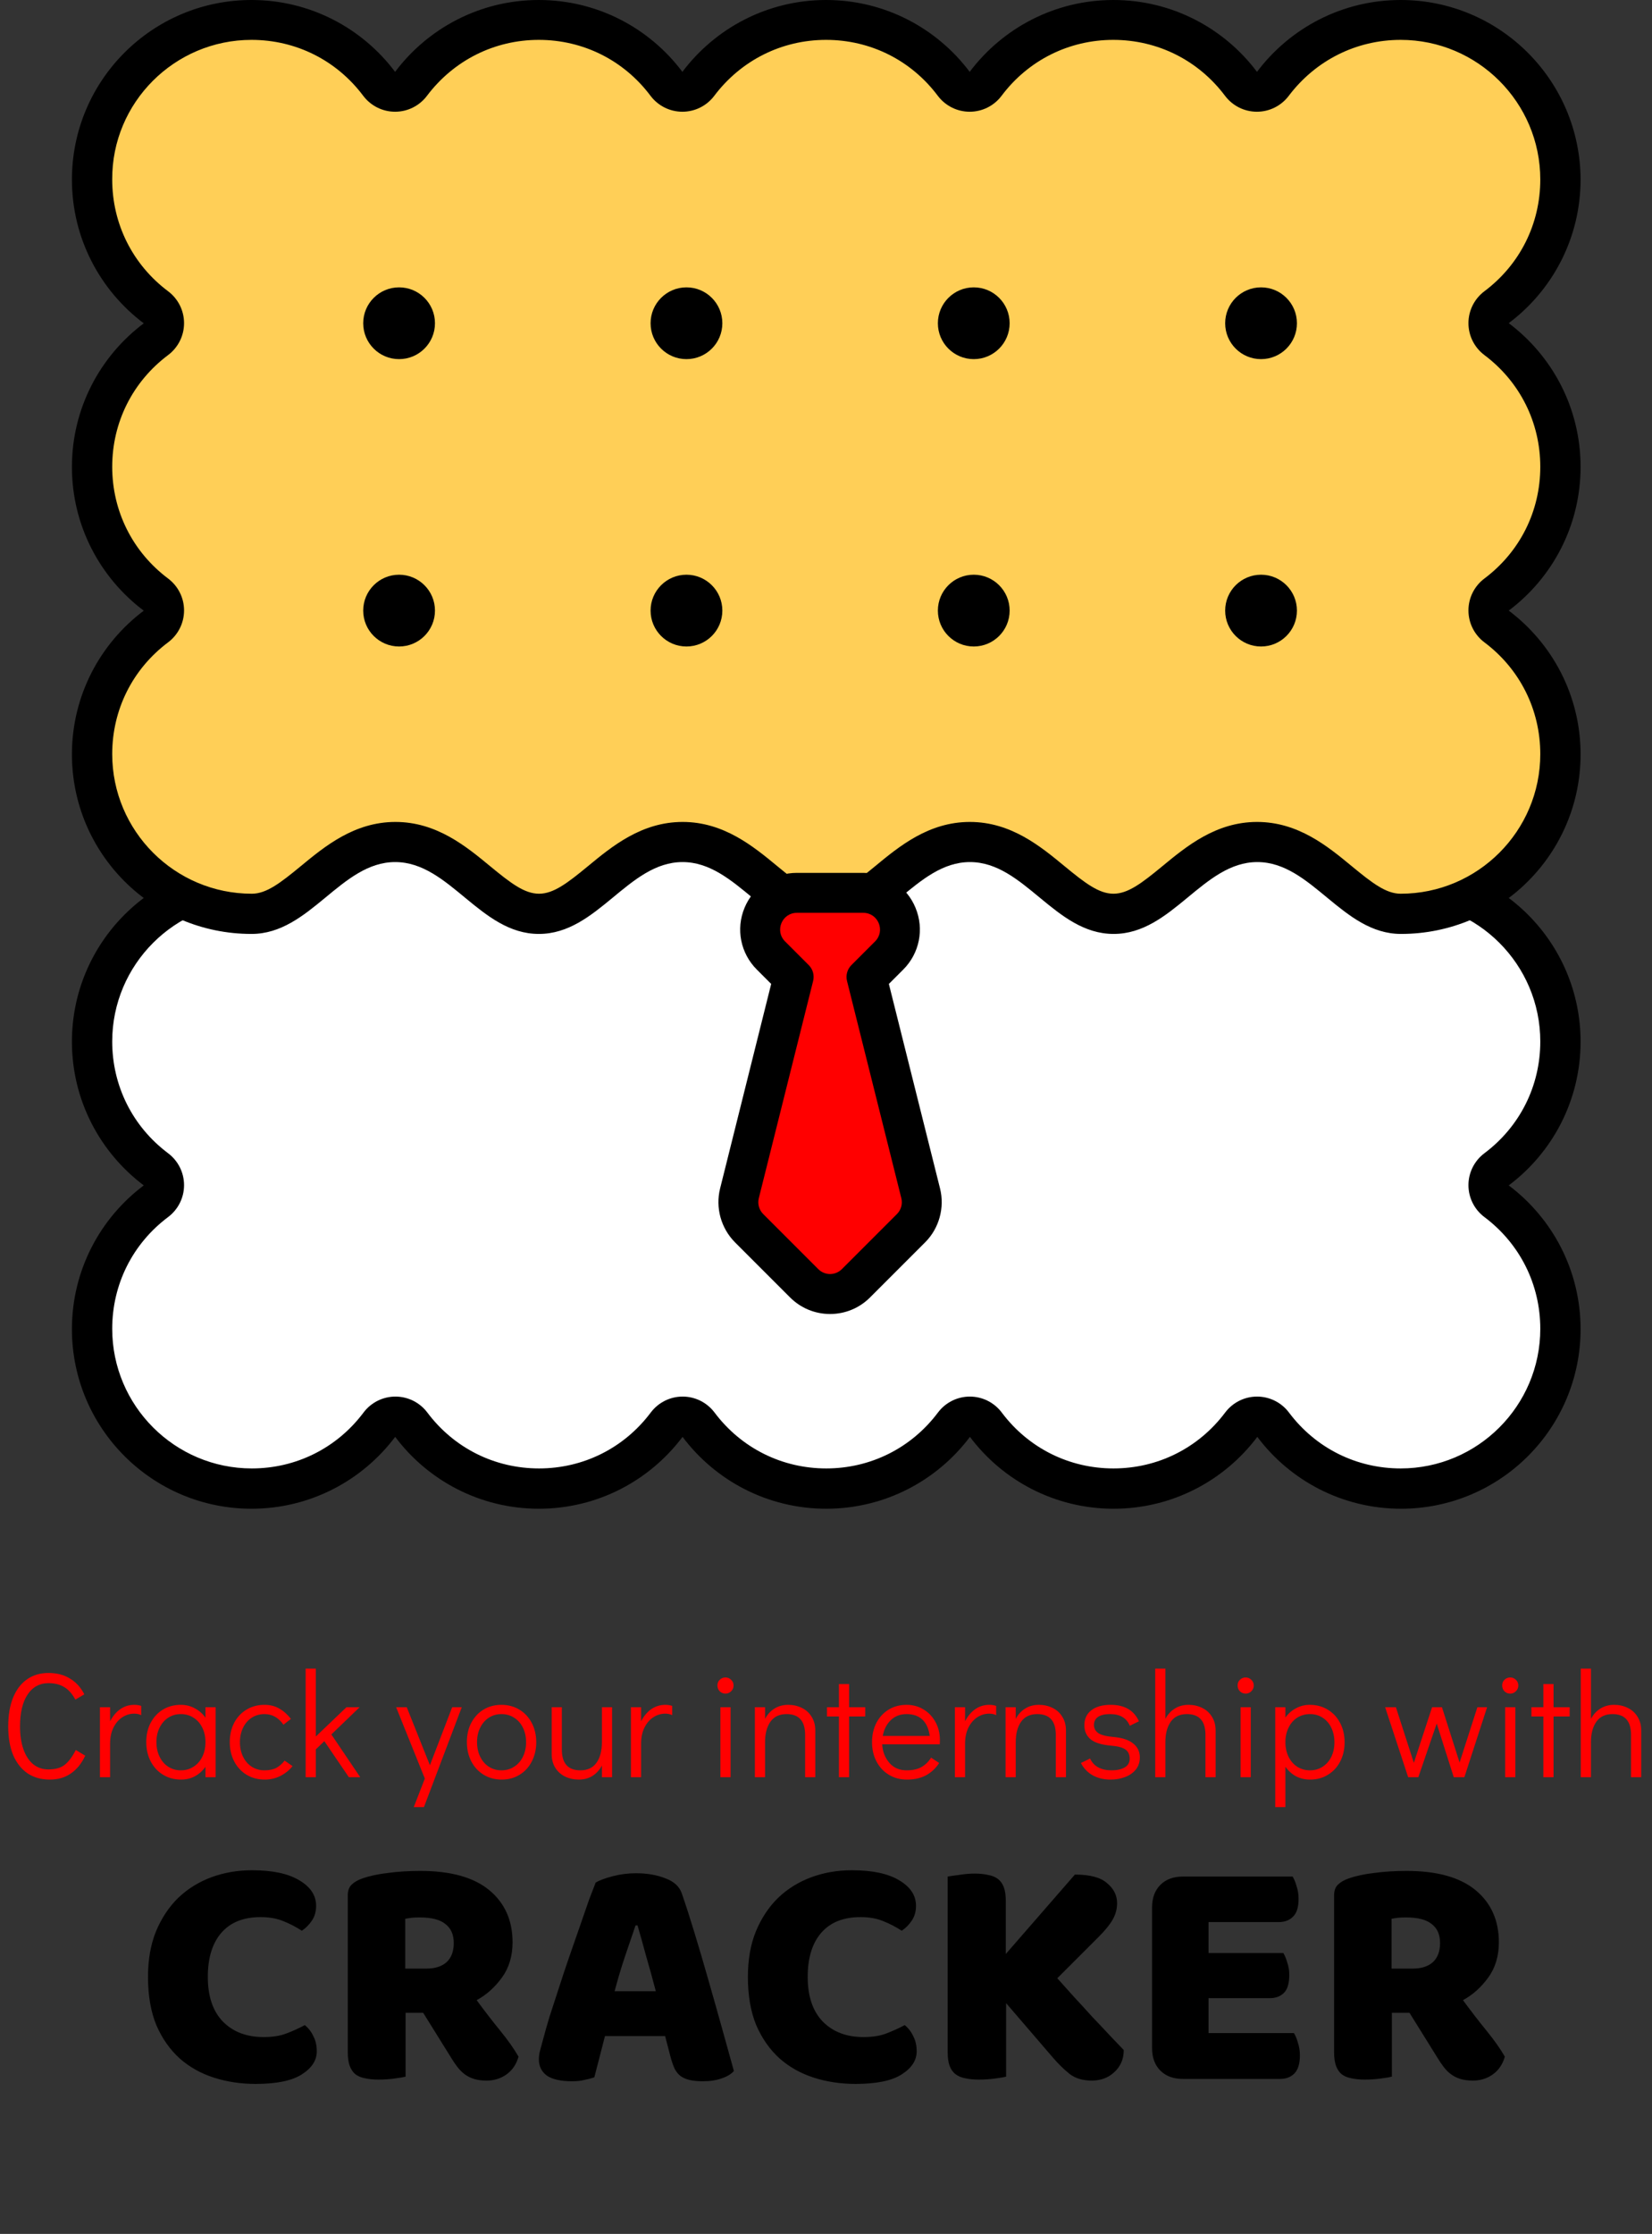 <svg width="1989" height="2689" viewBox="0 0 1989 2689" fill="none" xmlns="http://www.w3.org/2000/svg">
<rect x="0" y="0" width="1989" height="2689" fill="#333333" stroke="none"/>
<g clip-path="url(#clip0)">
<path d="M1686.4 1792C1625.4 1792 1569.4 1764 1532.7 1715.1C1528.2 1709.1 1521 1705.5 1513.5 1705.5C1505.9 1705.5 1498.8 1709.1 1494.3 1715.1C1457.6 1764 1401.6 1792 1340.6 1792C1279.6 1792 1223.6 1764 1186.9 1715.1C1182.4 1709.1 1175.2 1705.5 1167.7 1705.5C1160.1 1705.5 1153 1709.1 1148.5 1715.1C1111.6 1764 1055.6 1792 994.6 1792C933.6 1792 877.6 1764 840.9 1715.1C836.4 1709.1 829.2 1705.5 821.7 1705.5C814.1 1705.5 807 1709.1 802.5 1715.1C765.8 1764 709.8 1792 648.8 1792C587.8 1792 531.8 1764 495.1 1715.1C490.6 1709.1 483.4 1705.5 475.9 1705.5C468.4 1705.5 461.2 1709.1 456.7 1715.1C420 1764 364 1792 303 1792C197 1792 110.8 1705.8 110.8 1599.8C110.8 1538.8 138.8 1482.8 187.7 1446.1C193.7 1441.6 197.3 1434.4 197.3 1426.9C197.3 1419.3 193.7 1412.2 187.7 1407.7C138.8 1371 110.8 1315 110.8 1254C110.8 1148 197 1061.8 303 1061.8C315.9 1061.8 328.9 1063.1 341.5 1065.7C343.1 1066 344.7 1066.2 346.3 1066.2C351.8 1066.2 357.2 1064.3 361.5 1060.8C367.1 1056.2 370.3 1049.4 370.3 1042.2V802.3H1619.4V1042C1619.4 1049.2 1622.6 1056 1628.2 1060.6C1632.5 1064.1 1637.9 1066 1643.4 1066C1645 1066 1646.6 1065.8 1648.2 1065.5C1660.8 1062.9 1673.8 1061.6 1686.7 1061.6C1792.7 1061.6 1878.9 1147.8 1878.9 1253.8C1878.9 1314.8 1850.9 1370.8 1802 1407.5C1796 1412 1792.4 1419.2 1792.4 1426.7C1792.4 1434.3 1796 1441.4 1802 1445.9C1850.9 1482.6 1878.9 1538.6 1878.9 1599.6C1878.6 1705.8 1792.4 1792 1686.4 1792Z" fill="white"/>
<path d="M1595.1 826.3V1042C1595.1 1056.4 1601.6 1070.1 1612.7 1079.2C1621.4 1086.3 1632.1 1090 1643.1 1090C1646.3 1090 1649.5 1089.7 1652.7 1089C1663.7 1086.8 1675.1 1085.6 1686.4 1085.6C1779.1 1085.6 1854.5 1161 1854.5 1253.7C1854.5 1307.1 1830 1356.1 1787.2 1388.2C1775.1 1397.3 1768 1411.5 1768 1426.6C1768 1441.7 1775.1 1455.9 1787.2 1465C1830 1497.1 1854.5 1546.2 1854.5 1599.5C1854.5 1692.2 1779.1 1767.6 1686.4 1767.6C1633 1767.6 1584 1743.1 1551.9 1700.3C1542.8 1688.2 1528.6 1681.1 1513.5 1681.1C1498.4 1681.1 1484.2 1688.2 1475.1 1700.3C1443 1743.1 1393.9 1767.6 1340.6 1767.6C1287.3 1767.6 1238.2 1743.1 1206.1 1700.3C1197 1688.2 1182.8 1681.1 1167.7 1681.1C1152.6 1681.1 1138.4 1688.2 1129.3 1700.3C1097.2 1743.1 1048.1 1767.6 994.8 1767.6C941.5 1767.6 892.4 1743.1 860.3 1700.3C851.2 1688.2 837 1681.1 821.9 1681.1C806.8 1681.1 792.6 1688.2 783.5 1700.3C751.4 1743.1 702.3 1767.6 649 1767.6C595.6 1767.6 546.6 1743.1 514.5 1700.3C505.4 1688.2 491.2 1681.1 476.1 1681.1C461 1681.1 446.8 1688.2 437.7 1700.3C405.6 1743.1 356.5 1767.6 303.2 1767.6C210.5 1767.6 135.1 1692.2 135.1 1599.5C135.1 1546.1 159.6 1497.1 202.4 1465C214.5 1455.9 221.6 1441.7 221.6 1426.6C221.6 1411.5 214.5 1397.3 202.4 1388.2C159.6 1356.1 135.1 1307 135.1 1253.7C135.1 1161 210.5 1085.6 303.2 1085.6C314.5 1085.6 325.9 1086.7 336.9 1089C340.1 1089.6 343.3 1090 346.5 1090C357.5 1090 368.3 1086.2 376.9 1079.2C388.1 1070.1 394.5 1056.4 394.5 1042V826.3H1595.1ZM1643.2 778.3H346V1042C332 1039.2 317.6 1037.7 302.8 1037.7C183.4 1037.7 86.6 1134.5 86.6 1253.9C86.6 1324.6 120.6 1387.4 173.1 1426.9C120.6 1466.3 86.6 1529.1 86.6 1599.9C86.6 1719.3 183.4 1816.1 302.8 1816.1C373.5 1816.1 436.3 1782.1 475.8 1729.6C515.2 1782.1 578 1816.1 648.8 1816.1C719.6 1816.1 782.3 1782.1 821.8 1729.6C861.2 1782.1 924 1816.1 994.8 1816.1C1065.6 1816.1 1128.3 1782.1 1167.8 1729.6C1207.2 1782.1 1270 1816.1 1340.8 1816.1C1411.6 1816.1 1474.3 1782.1 1513.8 1729.6C1553.2 1782.1 1616 1816.1 1686.8 1816.1C1806.2 1816.1 1903 1719.3 1903 1599.9C1903 1529.2 1869 1466.4 1816.5 1426.9C1869 1387.5 1903 1324.7 1903 1253.9C1903 1134.5 1806.2 1037.7 1686.8 1037.7C1672 1037.7 1657.5 1039.2 1643.6 1042V778.3H1643.2Z" fill="black"/>
<path d="M1686.4 1100.2C1659 1100.2 1636.1 1081.3 1611.9 1061.3C1584.9 1039 1554.3 1013.8 1513.5 1013.8C1472.7 1013.8 1442.1 1039.1 1415.1 1061.3C1390.9 1081.3 1367.9 1100.2 1340.6 1100.2C1313.3 1100.2 1290.3 1081.3 1266.1 1061.3C1239.1 1039 1208.5 1013.8 1167.7 1013.8C1126.9 1013.8 1096.3 1039.1 1069.3 1061.3C1045.1 1081.3 1022.1 1100.2 994.8 1100.2C967.5 1100.2 944.5 1081.3 920.3 1061.3C893.3 1039 862.7 1013.8 821.9 1013.8C781.1 1013.8 750.5 1039.1 723.5 1061.3C699.3 1081.3 676.3 1100.2 649 1100.2C621.7 1100.2 598.7 1081.3 574.5 1061.3C547.5 1039 516.9 1013.8 476.1 1013.8C435.2 1013.8 404.7 1039.1 377.7 1061.3C353.5 1081.3 330.5 1100.2 303.2 1100.2C196.8 1100.2 110.6 1014 110.6 908C110.6 847 138.6 791 187.5 754.3C193.5 749.8 197.1 742.6 197.1 735.1C197.1 727.6 193.5 720.4 187.5 715.9C138.6 679.1 110.6 623.1 110.6 562.1C110.6 501.1 138.6 445.1 187.5 408.4C193.5 403.9 197.1 396.7 197.1 389.2C197.1 381.7 193.5 374.5 187.5 370C138.6 333.2 110.6 277.2 110.6 216.2C110.6 110.2 196.8 24 302.8 24C363.8 24 419.8 52 456.5 100.9C461 106.9 468.2 110.5 475.7 110.5C483.2 110.5 490.4 106.9 494.9 100.9C531.7 52 587.7 24 648.7 24C709.7 24 765.7 52 802.4 100.9C806.9 106.9 814.1 110.5 821.6 110.5C829.2 110.5 836.3 106.9 840.8 100.9C877.6 52 933.6 24 994.6 24C1055.6 24 1111.6 52 1148.3 100.9C1152.8 106.9 1160 110.5 1167.5 110.5C1175.1 110.5 1182.2 106.9 1186.7 100.9C1223.5 52 1279.5 24 1340.5 24C1401.5 24 1457.5 52 1494.2 100.9C1498.7 106.9 1505.9 110.5 1513.4 110.5C1521 110.5 1528.1 106.9 1532.6 100.9C1569.4 52 1625.4 24 1686.4 24C1792.4 24 1878.6 110.2 1878.6 216.2C1878.6 277.2 1850.6 333.2 1801.7 369.9C1795.7 374.4 1792.1 381.6 1792.1 389.1C1792.1 396.6 1795.7 403.8 1801.7 408.3C1850.6 445 1878.6 501 1878.6 562C1878.6 623 1850.6 679 1801.7 715.7C1795.7 720.2 1792.1 727.4 1792.1 734.9C1792.1 742.4 1795.7 749.6 1801.7 754.1C1850.6 791 1878.6 847 1878.6 908C1878.6 1014 1792.4 1100.2 1686.4 1100.2Z" fill="#FFCF57"/>
<path d="M1686.4 48C1779.1 48 1854.5 123.4 1854.5 216.1C1854.5 269.5 1830 318.5 1787.2 350.6C1775.1 359.7 1768 373.9 1768 389C1768 404.1 1775.1 418.3 1787.2 427.4C1830 459.5 1854.5 508.6 1854.5 561.9C1854.5 615.3 1830 664.3 1787.2 696.4C1775.1 705.5 1768 719.7 1768 734.8C1768 749.9 1775.1 764.1 1787.2 773.2C1830 805.3 1854.5 854.4 1854.5 907.7C1854.5 1000.4 1779.1 1075.8 1686.4 1075.8C1668.9 1075.8 1652.4 1063.2 1627.2 1042.4C1598.6 1018.8 1563 989.4 1513.5 989.4C1464 989.4 1428.4 1018.8 1399.8 1042.4C1374.6 1063.2 1358 1075.8 1340.6 1075.8C1323.2 1075.8 1306.6 1063.2 1281.4 1042.4C1252.8 1018.8 1217.2 989.4 1167.7 989.4C1118.2 989.4 1082.6 1018.8 1054 1042.4C1028.8 1063.2 1012.2 1075.8 994.8 1075.8C977.4 1075.8 960.8 1063.2 935.6 1042.4C907 1018.8 871.4 989.4 821.9 989.4C772.4 989.4 736.8 1018.8 708.2 1042.4C683 1063.2 666.4 1075.8 649 1075.8C631.5 1075.8 615 1063.2 589.8 1042.4C561.2 1018.8 525.6 989.4 476.1 989.4C426.6 989.4 391 1018.8 362.4 1042.4C337.2 1063.2 320.6 1075.8 303.2 1075.8C210.5 1075.8 135.1 1000.4 135.1 907.7C135.1 854.3 159.6 805.3 202.4 773.2C214.5 764.1 221.6 749.9 221.6 734.8C221.6 719.7 214.5 705.5 202.4 696.4C159.6 664.3 135.1 615.2 135.1 561.9C135.1 508.5 159.6 459.5 202.4 427.4C214.5 418.3 221.6 404.1 221.6 389C221.6 373.9 214.5 359.7 202.4 350.6C159.6 318.5 135.1 269.4 135.1 216.1C134.6 123.5 210.1 48 302.8 48C356.2 48 405.2 72.5 437.3 115.3C446.4 127.4 460.6 134.5 475.7 134.5C490.8 134.5 505 127.4 514.1 115.3C546.3 72.6 595.3 48 648.7 48C702.1 48 751.1 72.5 783.2 115.3C792.3 127.4 806.5 134.5 821.6 134.5C836.7 134.5 850.9 127.4 860 115.3C892.2 72.6 941.2 48 994.6 48C1048 48 1097 72.5 1129.1 115.3C1138.2 127.4 1152.4 134.5 1167.5 134.5C1182.6 134.5 1196.8 127.4 1205.9 115.3C1238 72.5 1287.1 48 1340.4 48C1393.7 48 1442.8 72.5 1474.9 115.3C1484 127.4 1498.2 134.5 1513.3 134.5C1528.4 134.5 1542.6 127.4 1551.7 115.3C1584 72.6 1633 48 1686.4 48ZM1686.4 0C1615.7 0 1552.9 34 1513.4 86.5C1474 34 1411.2 0 1340.5 0C1269.8 0 1207 34 1167.5 86.5C1128.1 34 1065.3 0 994.6 0C923.9 0 861.1 34 821.6 86.5C782.2 34 719.4 0 648.7 0C578 0 515.2 34 475.7 86.5C436.3 34 373.5 0 302.8 0C183.4 0 86.6 96.8 86.6 216.2C86.6 286.9 120.6 349.7 173.1 389.2C120.6 428.6 86.6 491.4 86.6 562.1C86.6 632.8 120.6 695.6 173.1 735.1C120.6 774.5 86.6 837.3 86.6 908C86.6 1027.4 183.4 1124.2 302.8 1124.2C373.5 1124.2 410.1 1037.7 475.8 1037.7C541.5 1037.7 578 1124.2 648.8 1124.2C719.6 1124.2 756.1 1037.7 821.8 1037.7C887.5 1037.7 924 1124.2 994.8 1124.2C1065.6 1124.2 1102.1 1037.7 1167.8 1037.7C1233.5 1037.7 1270 1124.2 1340.8 1124.2C1411.6 1124.2 1448.1 1037.7 1513.8 1037.7C1579.5 1037.7 1616 1124.2 1686.8 1124.2C1806.2 1124.2 1903 1027.4 1903 908C1903 837.3 1869 774.5 1816.5 735C1869 695.6 1903 632.8 1903 562C1903 491.2 1869 428.5 1816.5 389C1869 349.6 1903 286.8 1903 216C1902.6 96.8 1805.8 0 1686.4 0Z" fill="black"/>
<path d="M999.4 1557.6C987.6 1557.6 976.5 1553 968.2 1544.7L901.9 1478.4C891 1467.5 886.5 1451.4 890.3 1436.5L955.1 1177.1L928.2 1150.2C915.5 1137.5 911.8 1118.6 918.6 1102.1C925.5 1085.5 941.5 1074.8 959.4 1074.8H1039.4C1057.3 1074.8 1073.3 1085.5 1080.2 1102.1C1087.1 1118.7 1083.3 1137.5 1070.6 1150.2L1043.7 1177.1L1108.5 1436.5C1112.2 1451.5 1107.8 1467.5 1096.9 1478.4L1030.6 1544.7C1022.3 1553 1011.2 1557.6 999.4 1557.6Z" fill="#FF0000"/>
<path d="M1039.4 1098.8C1057.3 1098.8 1066.3 1120.5 1053.6 1133.2L1025.1 1161.7C1020.1 1166.7 1018.1 1174 1019.8 1180.8L1085.2 1442.3C1086.9 1449.2 1084.9 1456.4 1079.9 1461.4L1013.6 1527.7C1009.7 1531.6 1004.5 1533.6 999.4 1533.6C994.3 1533.6 989.1 1531.6 985.2 1527.7L918.9 1461.4C913.9 1456.4 911.9 1449.1 913.6 1442.3L979 1180.8C980.7 1173.9 978.7 1166.7 973.7 1161.7L945.2 1133.2C932.5 1120.5 941.5 1098.8 959.4 1098.8H1039.4ZM1039.4 1050.7H959.4C931.7 1050.7 907 1067.2 896.4 1092.8C885.8 1118.4 891.6 1147.5 911.2 1167.1L928.5 1184.4L867 1430.6C861.2 1453.7 868.1 1478.5 884.9 1495.4L951.2 1561.7C964.1 1574.6 981.2 1581.7 999.4 1581.7C1017.6 1581.7 1034.7 1574.6 1047.6 1561.7L1113.9 1495.4C1130.7 1478.6 1137.6 1453.7 1131.8 1430.6L1070.2 1184.4L1087.5 1167.1C1107.1 1147.5 1112.9 1118.4 1102.3 1092.8C1091.8 1067.2 1067.1 1050.7 1039.4 1050.7Z" fill="black"/>
<path d="M480.5 432.3C504.359 432.3 523.7 412.959 523.7 389.1C523.7 365.241 504.359 345.9 480.5 345.9C456.641 345.9 437.3 365.241 437.3 389.1C437.3 412.959 456.641 432.3 480.5 432.3Z" fill="black"/>
<path d="M826.5 432.3C850.359 432.3 869.7 412.959 869.7 389.1C869.7 365.241 850.359 345.9 826.5 345.9C802.641 345.9 783.3 365.241 783.3 389.1C783.3 412.959 802.641 432.3 826.5 432.3Z" fill="black"/>
<path d="M1172.4 432.3C1196.26 432.3 1215.6 412.959 1215.6 389.1C1215.6 365.241 1196.26 345.9 1172.4 345.9C1148.54 345.9 1129.2 365.241 1129.2 389.1C1129.2 412.959 1148.54 432.3 1172.4 432.3Z" fill="black"/>
<path d="M1518.3 432.3C1542.16 432.3 1561.5 412.959 1561.5 389.1C1561.5 365.241 1542.16 345.9 1518.3 345.9C1494.44 345.9 1475.1 365.241 1475.1 389.1C1475.1 412.959 1494.44 432.3 1518.3 432.3Z" fill="black"/>
<path d="M480.5 778.2C504.359 778.2 523.7 758.859 523.7 735C523.7 711.141 504.359 691.8 480.5 691.8C456.641 691.8 437.3 711.141 437.3 735C437.3 758.859 456.641 778.2 480.5 778.2Z" fill="black"/>
<path d="M826.5 778.2C850.359 778.2 869.7 758.859 869.7 735C869.7 711.141 850.359 691.8 826.5 691.8C802.641 691.8 783.3 711.141 783.3 735C783.3 758.859 802.641 778.2 826.5 778.2Z" fill="black"/>
<path d="M1172.4 778.2C1196.26 778.2 1215.6 758.859 1215.6 735C1215.6 711.141 1196.26 691.8 1172.4 691.8C1148.54 691.8 1129.2 711.141 1129.2 735C1129.2 758.859 1148.54 778.2 1172.4 778.2Z" fill="black"/>
<path d="M1518.3 778.2C1542.16 778.2 1561.5 758.859 1561.5 735C1561.5 711.141 1542.16 691.8 1518.3 691.8C1494.44 691.8 1475.1 711.141 1475.1 735C1475.1 758.859 1494.44 778.2 1518.3 778.2Z" fill="black"/>
<path d="M59.94 2142.15C49.62 2142.15 40.68 2139.63 33.12 2134.59C25.68 2129.43 19.92 2122.11 15.84 2112.63C11.88 2103.03 9.9 2091.57 9.9 2078.25C9.9 2064.81 11.82 2053.29 15.66 2043.69C19.62 2033.97 25.2 2026.59 32.4 2021.55C39.72 2016.39 48.36 2013.81 58.32 2013.81C68.52 2013.81 77.22 2016.09 84.42 2020.65C91.74 2025.09 97.44 2031.39 101.52 2039.55L90.72 2045.85C86.88 2038.77 82.38 2033.73 77.22 2030.73C72.06 2027.61 65.76 2026.05 58.32 2026.05C47.64 2026.05 39.24 2030.67 33.12 2039.91C27.12 2049.03 24.12 2061.75 24.12 2078.07C24.12 2088.75 25.5 2097.99 28.26 2105.79C31.02 2113.59 34.98 2119.59 40.14 2123.79C45.3 2127.87 51.3 2129.91 58.14 2129.91C66.66 2129.91 73.26 2128.05 77.94 2124.33C82.74 2120.49 87.18 2114.55 91.26 2106.51L102.6 2113.35C98.28 2122.71 92.52 2129.85 85.32 2134.77C78.24 2139.69 69.78 2142.15 59.94 2142.15ZM161.724 2052.15C164.604 2052.15 167.364 2052.57 170.004 2053.41V2064.57C167.484 2063.37 164.724 2062.77 161.724 2062.77C156.564 2062.77 151.764 2064.21 147.324 2067.09C142.884 2069.97 139.284 2074.17 136.524 2079.69C133.884 2085.09 132.564 2091.51 132.564 2098.95V2139.27H120.324V2055.03H132.564V2071.95C135.804 2065.71 139.884 2060.85 144.804 2057.37C149.844 2053.89 155.484 2052.15 161.724 2052.15ZM259.62 2055.03V2139.27H247.38V2126.85C243.9 2131.65 239.64 2135.43 234.6 2138.19C229.56 2140.83 224.04 2142.15 218.04 2142.15C210 2142.15 202.8 2140.23 196.44 2136.39C190.08 2132.55 185.1 2127.21 181.5 2120.37C177.9 2113.53 176.1 2105.73 176.1 2096.97C176.1 2088.33 177.84 2080.65 181.32 2073.93C184.92 2067.09 189.84 2061.75 196.08 2057.91C202.44 2054.07 209.64 2052.15 217.68 2052.15C223.8 2052.15 229.38 2053.53 234.42 2056.29C239.58 2058.93 243.9 2062.71 247.38 2067.63V2055.03H259.62ZM217.68 2130.99C223.44 2130.99 228.54 2129.55 232.98 2126.67C237.54 2123.79 241.08 2119.77 243.6 2114.61C246.12 2109.45 247.38 2103.63 247.38 2097.15C247.38 2090.67 246.12 2084.85 243.6 2079.69C241.08 2074.53 237.54 2070.51 232.98 2067.63C228.54 2064.75 223.44 2063.31 217.68 2063.31C212.04 2063.31 207 2064.75 202.56 2067.63C198.12 2070.51 194.64 2074.53 192.12 2079.69C189.6 2084.73 188.34 2090.49 188.34 2096.97C188.34 2103.57 189.6 2109.45 192.12 2114.61C194.64 2119.77 198.12 2123.79 202.56 2126.67C207 2129.55 212.04 2130.99 217.68 2130.99ZM318.759 2142.15C310.599 2142.15 303.339 2140.23 296.979 2136.39C290.619 2132.55 285.639 2127.21 282.039 2120.37C278.439 2113.53 276.639 2105.79 276.639 2097.15C276.639 2088.51 278.379 2080.77 281.859 2073.93C285.459 2067.09 290.439 2061.75 296.799 2057.91C303.159 2054.07 310.359 2052.15 318.399 2052.15C325.239 2052.15 331.179 2053.65 336.219 2056.65C341.379 2059.53 346.059 2063.67 350.259 2069.07L341.259 2076.09C335.379 2067.57 327.759 2063.31 318.399 2063.31C312.759 2063.31 307.659 2064.75 303.099 2067.63C298.659 2070.51 295.179 2074.53 292.659 2079.69C290.139 2084.85 288.879 2090.67 288.879 2097.15C288.879 2103.63 290.139 2109.45 292.659 2114.61C295.179 2119.77 298.659 2123.79 303.099 2126.67C307.659 2129.55 312.759 2130.99 318.399 2130.99C324.159 2130.99 328.899 2130.03 332.619 2128.11C336.339 2126.07 339.699 2123.13 342.699 2119.29L352.239 2125.95C348.279 2130.87 343.359 2134.83 337.479 2137.83C331.719 2140.71 325.479 2142.15 318.759 2142.15ZM420.02 2139.27L390.5 2095.89L380.24 2105.79V2139.27H368V2008.59H380.24V2090.31L417.14 2055.03H432.98L398.96 2087.79L433.7 2139.27H420.02ZM544.437 2055.03H555.957L510.417 2175.27H498.177L511.497 2140.89L476.937 2055.03H489.717L517.617 2124.87L544.437 2055.03ZM604.056 2142.15C596.016 2142.15 588.816 2140.23 582.456 2136.39C576.096 2132.55 571.116 2127.21 567.516 2120.37C563.916 2113.41 562.116 2105.61 562.116 2096.97C562.116 2088.33 563.856 2080.65 567.336 2073.93C570.936 2067.09 575.856 2061.75 582.096 2057.91C588.456 2054.07 595.656 2052.15 603.696 2052.15C611.736 2052.15 618.936 2054.07 625.296 2057.91C631.656 2061.75 636.636 2067.09 640.236 2073.93C643.836 2080.77 645.636 2088.51 645.636 2097.15C645.636 2105.79 643.836 2113.53 640.236 2120.37C636.756 2127.21 631.836 2132.55 625.476 2136.39C619.236 2140.23 612.096 2142.15 604.056 2142.15ZM603.696 2130.99C609.456 2130.99 614.556 2129.55 618.996 2126.67C623.556 2123.79 627.096 2119.77 629.616 2114.61C632.136 2109.45 633.396 2103.63 633.396 2097.15C633.396 2090.67 632.136 2084.85 629.616 2079.69C627.096 2074.53 623.556 2070.51 618.996 2067.63C614.556 2064.75 609.456 2063.31 603.696 2063.31C598.056 2063.31 593.016 2064.75 588.576 2067.63C584.136 2070.51 580.656 2074.53 578.136 2079.69C575.616 2084.73 574.356 2090.49 574.356 2096.97C574.356 2103.57 575.616 2109.45 578.136 2114.61C580.656 2119.77 584.136 2123.79 588.576 2126.67C593.016 2129.55 598.056 2130.99 603.696 2130.99ZM736.941 2055.03V2139.27H724.701V2125.23C721.821 2130.63 717.981 2134.83 713.181 2137.83C708.501 2140.71 703.041 2142.15 696.801 2142.15C690.921 2142.15 685.461 2140.95 680.421 2138.55C675.501 2136.15 671.541 2132.61 668.541 2127.93C665.661 2123.25 664.221 2117.73 664.221 2111.37V2055.03H676.461V2105.97C676.461 2122.65 683.901 2130.99 698.781 2130.99C707.421 2130.99 713.901 2127.93 718.221 2121.81C722.541 2115.69 724.701 2107.47 724.701 2097.15V2055.03H736.941ZM801.041 2052.15C803.921 2052.15 806.681 2052.57 809.321 2053.41V2064.57C806.801 2063.37 804.041 2062.77 801.041 2062.77C795.881 2062.77 791.081 2064.21 786.641 2067.09C782.201 2069.97 778.601 2074.17 775.841 2079.69C773.201 2085.09 771.881 2091.51 771.881 2098.95V2139.27H759.641V2055.03H771.881V2071.95C775.121 2065.71 779.201 2060.85 784.121 2057.37C789.161 2053.89 794.801 2052.15 801.041 2052.15ZM867.375 2139.27V2055.03H879.615V2139.27H867.375ZM873.495 2038.65C870.735 2038.65 868.395 2037.69 866.475 2035.77C864.675 2033.85 863.775 2031.51 863.775 2028.75C863.775 2026.11 864.675 2023.89 866.475 2022.09C868.395 2020.17 870.735 2019.21 873.495 2019.21C876.135 2019.21 878.415 2020.17 880.335 2022.09C882.255 2023.89 883.215 2026.17 883.215 2028.93C883.215 2031.57 882.255 2033.85 880.335 2035.77C878.415 2037.69 876.135 2038.65 873.495 2038.65ZM949.019 2052.15C954.899 2052.15 960.299 2053.35 965.219 2055.75C970.259 2058.15 974.219 2061.69 977.099 2066.37C980.099 2071.05 981.599 2076.57 981.599 2082.93V2139.27H969.359V2088.33C969.359 2071.65 961.919 2063.31 947.039 2063.31C938.399 2063.31 931.919 2066.37 927.599 2072.49C923.279 2078.61 921.119 2086.83 921.119 2097.15V2139.27H908.879V2055.03H921.119V2069.07C923.999 2063.67 927.779 2059.53 932.459 2056.65C937.259 2053.65 942.779 2052.15 949.019 2052.15ZM1010.06 2139.27V2066.19H995.659V2055.03H1010.06V2027.13H1022.3V2055.03H1041.74V2066.19H1022.3V2139.27H1010.06ZM1091.49 2052.15C1099.05 2052.15 1105.89 2054.01 1112.01 2057.73C1118.13 2061.45 1122.93 2066.55 1126.41 2073.03C1129.89 2079.39 1131.63 2086.53 1131.63 2094.45C1131.63 2096.73 1131.57 2098.47 1131.45 2099.67H1062.15C1062.63 2108.31 1065.45 2115.69 1070.61 2121.81C1075.77 2127.93 1082.79 2130.99 1091.67 2130.99C1098.87 2130.99 1104.81 2129.67 1109.49 2127.03C1114.29 2124.27 1118.13 2120.49 1121.01 2115.69L1130.73 2122.17C1126.77 2128.41 1121.55 2133.33 1115.07 2136.93C1108.59 2140.41 1100.91 2142.15 1092.03 2142.15C1083.87 2142.15 1076.61 2140.23 1070.25 2136.39C1063.89 2132.55 1058.91 2127.21 1055.31 2120.37C1051.71 2113.53 1049.91 2105.79 1049.91 2097.15C1049.91 2088.51 1051.65 2080.77 1055.13 2073.93C1058.73 2067.09 1063.65 2061.75 1069.89 2057.91C1076.25 2054.07 1083.45 2052.15 1091.49 2052.15ZM1119.39 2089.59C1118.19 2080.83 1115.25 2074.29 1110.57 2069.97C1105.89 2065.53 1099.53 2063.31 1091.49 2063.31C1083.69 2063.31 1077.27 2065.83 1072.23 2070.87C1067.31 2075.79 1064.19 2082.03 1062.87 2089.59H1119.39ZM1191.1 2052.15C1193.98 2052.15 1196.74 2052.57 1199.38 2053.41V2064.57C1196.86 2063.37 1194.1 2062.77 1191.1 2062.77C1185.94 2062.77 1181.14 2064.21 1176.7 2067.09C1172.26 2069.97 1168.66 2074.17 1165.9 2079.69C1163.26 2085.09 1161.94 2091.51 1161.94 2098.95V2139.27H1149.7V2055.03H1161.94V2071.95C1165.18 2065.71 1169.26 2060.85 1174.18 2057.37C1179.22 2053.89 1184.86 2052.15 1191.1 2052.15ZM1250.84 2052.15C1256.72 2052.15 1262.12 2053.35 1267.04 2055.75C1272.08 2058.15 1276.04 2061.69 1278.92 2066.37C1281.92 2071.05 1283.42 2076.57 1283.42 2082.93V2139.27H1271.18V2088.33C1271.18 2071.65 1263.74 2063.31 1248.86 2063.31C1240.22 2063.31 1233.74 2066.37 1229.42 2072.49C1225.1 2078.61 1222.94 2086.83 1222.94 2097.15V2139.27H1210.7V2055.03H1222.94V2069.07C1225.82 2063.67 1229.6 2059.53 1234.28 2056.65C1239.08 2053.65 1244.6 2052.15 1250.84 2052.15ZM1337.08 2142.15C1328.92 2142.15 1321.72 2140.41 1315.48 2136.93C1309.36 2133.45 1304.68 2128.53 1301.44 2122.17L1312.42 2116.77C1316.86 2126.25 1325.56 2130.99 1338.52 2130.99C1344.76 2130.99 1349.92 2129.85 1354 2127.57C1358.08 2125.29 1360.12 2121.75 1360.12 2116.95C1360.12 2112.03 1358.44 2108.37 1355.08 2105.97C1351.84 2103.57 1346.08 2102.01 1337.8 2101.29C1326.28 2100.33 1318 2097.75 1312.96 2093.55C1308.04 2089.35 1305.58 2083.77 1305.58 2076.81C1305.58 2069.01 1308.4 2062.95 1314.04 2058.63C1319.68 2054.31 1327.42 2052.15 1337.26 2052.15C1353.94 2052.15 1365.28 2058.75 1371.28 2071.95L1360.3 2077.35C1358.26 2072.55 1355.26 2069.01 1351.3 2066.73C1347.46 2064.45 1342.48 2063.31 1336.36 2063.31C1330.12 2063.31 1325.32 2064.45 1321.96 2066.73C1318.72 2069.01 1317.1 2072.25 1317.1 2076.45C1317.1 2080.41 1318.84 2083.65 1322.32 2086.17C1325.92 2088.57 1332.04 2090.13 1340.68 2090.85C1351.36 2091.81 1359.28 2094.45 1364.44 2098.77C1369.72 2102.97 1372.36 2108.55 1372.36 2115.51C1372.36 2121.15 1370.74 2126.01 1367.5 2130.09C1364.26 2134.05 1359.94 2137.05 1354.54 2139.09C1349.14 2141.13 1343.32 2142.15 1337.08 2142.15ZM1431.01 2052.15C1436.89 2052.15 1442.29 2053.35 1447.21 2055.75C1452.25 2058.15 1456.21 2061.69 1459.09 2066.37C1462.09 2071.05 1463.59 2076.57 1463.59 2082.93V2139.27H1451.35V2088.33C1451.35 2071.65 1443.91 2063.31 1429.03 2063.31C1420.39 2063.31 1413.91 2066.37 1409.59 2072.49C1405.27 2078.61 1403.11 2086.83 1403.11 2097.15V2139.27H1390.87V2008.59H1403.11V2069.07C1405.99 2063.67 1409.77 2059.53 1414.45 2056.65C1419.25 2053.65 1424.77 2052.15 1431.01 2052.15ZM1493.68 2139.27V2055.03H1505.92V2139.27H1493.68ZM1499.8 2038.65C1497.04 2038.65 1494.7 2037.69 1492.78 2035.77C1490.98 2033.85 1490.08 2031.51 1490.08 2028.75C1490.08 2026.11 1490.98 2023.89 1492.78 2022.09C1494.7 2020.17 1497.04 2019.21 1499.8 2019.21C1502.44 2019.21 1504.72 2020.17 1506.64 2022.09C1508.56 2023.89 1509.52 2026.17 1509.52 2028.93C1509.52 2031.57 1508.56 2033.85 1506.64 2035.77C1504.72 2037.69 1502.44 2038.65 1499.8 2038.65ZM1576.95 2052.15C1584.99 2052.15 1592.19 2054.07 1598.55 2057.91C1604.91 2061.75 1609.89 2067.09 1613.49 2073.93C1617.09 2080.77 1618.89 2088.57 1618.89 2097.33C1618.89 2105.97 1617.09 2113.71 1613.49 2120.55C1610.01 2127.27 1605.09 2132.55 1598.73 2136.39C1592.49 2140.23 1585.35 2142.15 1577.31 2142.15C1571.19 2142.15 1565.55 2140.83 1560.39 2138.19C1555.35 2135.43 1551.09 2131.59 1547.61 2126.67V2175.27H1535.37V2055.03H1547.61V2067.45C1551.09 2062.65 1555.35 2058.93 1560.39 2056.29C1565.43 2053.53 1570.95 2052.15 1576.95 2052.15ZM1577.31 2130.99C1582.95 2130.99 1587.99 2129.55 1592.43 2126.67C1596.87 2123.79 1600.35 2119.83 1602.87 2114.79C1605.39 2109.63 1606.65 2103.81 1606.65 2097.33C1606.65 2090.73 1605.39 2084.85 1602.87 2079.69C1600.35 2074.53 1596.87 2070.51 1592.43 2067.63C1587.99 2064.75 1582.95 2063.31 1577.31 2063.31C1571.55 2063.31 1566.39 2064.75 1561.83 2067.63C1557.39 2070.51 1553.91 2074.53 1551.39 2079.69C1548.87 2084.85 1547.61 2090.67 1547.61 2097.15C1547.61 2103.63 1548.87 2109.45 1551.39 2114.61C1553.91 2119.77 1557.39 2123.79 1561.83 2126.67C1566.39 2129.55 1571.55 2130.99 1577.31 2130.99ZM1778.76 2055.03H1790.46L1763.1 2139.27H1750.32L1729.8 2074.65L1707.66 2139.27H1695.42L1667.7 2055.03H1680.66L1702.26 2121.99L1724.22 2055.03H1736.1L1757.34 2121.63L1778.76 2055.03ZM1812.2 2139.27V2055.03H1824.44V2139.27H1812.2ZM1818.32 2038.65C1815.56 2038.65 1813.22 2037.69 1811.3 2035.77C1809.5 2033.85 1808.6 2031.51 1808.6 2028.75C1808.6 2026.11 1809.5 2023.89 1811.3 2022.09C1813.22 2020.17 1815.56 2019.21 1818.32 2019.21C1820.96 2019.21 1823.24 2020.17 1825.16 2022.09C1827.08 2023.89 1828.04 2026.17 1828.04 2028.93C1828.04 2031.57 1827.08 2033.85 1825.16 2035.77C1823.24 2037.69 1820.96 2038.65 1818.32 2038.65ZM1858.2 2139.27V2066.19H1843.8V2055.03H1858.2V2027.13H1870.44V2055.03H1889.88V2066.19H1870.44V2139.27H1858.2ZM1943.41 2052.15C1949.29 2052.15 1954.69 2053.35 1959.61 2055.75C1964.65 2058.15 1968.61 2061.69 1971.49 2066.37C1974.49 2071.05 1975.99 2076.57 1975.99 2082.93V2139.27H1963.75V2088.33C1963.75 2071.65 1956.31 2063.31 1941.43 2063.31C1932.79 2063.31 1926.31 2066.37 1921.99 2072.49C1917.67 2078.61 1915.51 2086.83 1915.51 2097.15V2139.27H1903.27V2008.59H1915.51V2069.07C1918.39 2063.67 1922.17 2059.53 1926.85 2056.65C1931.65 2053.65 1937.17 2052.15 1943.41 2052.15Z" fill="#FF0000"/>
<path d="M313.8 2307.67C293.267 2307.67 277.533 2313.94 266.6 2326.47C255.667 2339.01 250.2 2356.74 250.2 2379.67C250.2 2402.87 256.2 2420.74 268.2 2433.27C280.467 2445.81 296.867 2452.07 317.4 2452.07C328.333 2452.07 337.533 2450.61 345 2447.67C352.733 2444.74 360.067 2441.41 367 2437.67C371.533 2441.41 375 2445.94 377.4 2451.27C380.067 2456.34 381.4 2462.34 381.4 2469.27C381.4 2480.21 375.267 2489.54 363 2497.27C351 2504.74 332.6 2508.47 307.8 2508.47C289.933 2508.47 273.133 2505.94 257.4 2500.87C241.667 2495.81 227.933 2488.07 216.2 2477.67C204.467 2467.01 195.133 2453.67 188.2 2437.67C181.533 2421.41 178.2 2402.07 178.2 2379.67C178.2 2358.87 181.4 2340.61 187.8 2324.87C194.467 2308.87 203.4 2295.41 214.6 2284.47C226.067 2273.54 239.4 2265.27 254.6 2259.67C269.8 2254.07 286.067 2251.27 303.4 2251.27C327.933 2251.27 346.867 2255.27 360.2 2263.27C373.8 2271.27 380.6 2281.54 380.6 2294.07C380.6 2301.01 378.867 2307.01 375.4 2312.07C371.933 2317.14 367.933 2321.14 363.4 2324.07C356.467 2319.54 349 2315.67 341 2312.47C333.267 2309.27 324.2 2307.67 313.8 2307.67ZM488.316 2422.87V2499.67C485.382 2500.47 480.716 2501.27 474.316 2502.07C468.182 2502.87 462.049 2503.27 455.916 2503.27C449.782 2503.27 444.316 2502.74 439.516 2501.67C434.982 2500.87 431.116 2499.27 427.916 2496.87C424.982 2494.47 422.716 2491.14 421.116 2486.87C419.516 2482.61 418.716 2477.01 418.716 2470.07V2281.67C418.716 2276.07 420.182 2271.81 423.116 2268.87C426.316 2265.67 430.582 2263.14 435.916 2261.27C444.982 2258.07 455.516 2255.81 467.516 2254.47C479.516 2252.87 492.316 2252.07 505.916 2252.07C542.716 2252.07 570.449 2259.81 589.116 2275.27C607.782 2290.74 617.116 2311.67 617.116 2338.07C617.116 2354.61 612.849 2368.74 604.316 2380.47C595.782 2392.21 585.649 2401.27 573.916 2407.67C583.516 2420.74 592.982 2433.01 602.316 2444.47C611.649 2455.94 618.982 2466.34 624.316 2475.67C621.649 2485.01 616.716 2492.21 609.516 2497.27C602.582 2502.07 594.716 2504.47 585.916 2504.47C580.049 2504.47 574.982 2503.81 570.716 2502.47C566.449 2501.14 562.716 2499.27 559.516 2496.87C556.316 2494.47 553.382 2491.54 550.716 2488.07C548.049 2484.61 545.516 2480.87 543.116 2476.87L509.516 2422.87H488.316ZM513.516 2369.67C523.649 2369.67 531.649 2367.14 537.516 2362.07C543.382 2356.74 546.316 2349.01 546.316 2338.87C546.316 2328.74 542.982 2321.14 536.316 2316.07C529.916 2310.74 519.649 2308.07 505.516 2308.07C501.516 2308.07 498.316 2308.21 495.916 2308.47C493.516 2308.74 490.849 2309.14 487.916 2309.67V2369.67H513.516ZM717.191 2266.07C721.724 2263.41 728.524 2260.87 737.591 2258.47C746.924 2256.07 756.257 2254.87 765.591 2254.87C778.924 2254.87 790.657 2256.87 800.791 2260.87C811.191 2264.61 817.857 2270.61 820.791 2278.87C825.591 2292.74 830.791 2308.87 836.391 2327.27C841.991 2345.67 847.591 2364.74 853.191 2384.47C858.791 2403.94 864.257 2423.27 869.591 2442.47C874.924 2461.41 879.591 2478.21 883.591 2492.87C880.391 2496.61 875.591 2499.54 869.191 2501.67C862.791 2504.07 855.191 2505.27 846.391 2505.27C839.991 2505.27 834.524 2504.74 829.991 2503.67C825.724 2502.61 822.124 2501.01 819.191 2498.87C816.524 2496.74 814.257 2493.94 812.391 2490.47C810.791 2487.01 809.324 2483.01 807.991 2478.47L800.791 2450.87H728.391C726.257 2458.87 724.124 2467.14 721.991 2475.67C719.857 2484.21 717.724 2492.47 715.591 2500.47C711.857 2501.81 707.857 2502.87 703.591 2503.67C699.591 2504.74 694.657 2505.27 688.791 2505.27C675.191 2505.27 665.057 2503.01 658.391 2498.47C651.991 2493.67 648.791 2487.14 648.791 2478.87C648.791 2475.14 649.324 2471.41 650.391 2467.67C651.457 2463.94 652.657 2459.54 653.991 2454.47C655.857 2447.27 658.391 2438.34 661.591 2427.67C665.057 2417.01 668.791 2405.54 672.791 2393.27C676.791 2380.74 681.057 2367.94 685.591 2354.87C690.124 2341.81 694.391 2329.54 698.391 2318.07C702.391 2306.34 705.991 2295.94 709.191 2286.87C712.657 2277.81 715.324 2270.87 717.191 2266.07ZM765.191 2317.67C761.457 2328.87 757.191 2341.41 752.391 2355.27C747.857 2368.87 743.724 2382.74 739.991 2396.87H789.591C785.857 2382.47 781.991 2368.47 777.991 2354.87C774.257 2341.01 770.791 2328.61 767.591 2317.67H765.191ZM1036.07 2307.67C1015.53 2307.67 999.799 2313.94 988.866 2326.47C977.932 2339.01 972.466 2356.74 972.466 2379.67C972.466 2402.87 978.466 2420.74 990.466 2433.27C1002.73 2445.81 1019.13 2452.07 1039.67 2452.07C1050.6 2452.07 1059.8 2450.61 1067.27 2447.67C1075 2444.74 1082.33 2441.41 1089.27 2437.67C1093.8 2441.41 1097.27 2445.94 1099.67 2451.27C1102.33 2456.34 1103.67 2462.34 1103.67 2469.27C1103.67 2480.21 1097.53 2489.54 1085.27 2497.27C1073.27 2504.74 1054.87 2508.47 1030.07 2508.47C1012.2 2508.47 995.399 2505.94 979.666 2500.87C963.932 2495.81 950.199 2488.07 938.466 2477.67C926.732 2467.01 917.399 2453.67 910.466 2437.67C903.799 2421.41 900.466 2402.07 900.466 2379.67C900.466 2358.87 903.666 2340.61 910.066 2324.87C916.732 2308.87 925.666 2295.41 936.866 2284.47C948.332 2273.54 961.666 2265.27 976.866 2259.67C992.066 2254.07 1008.33 2251.27 1025.67 2251.27C1050.2 2251.27 1069.13 2255.27 1082.47 2263.27C1096.07 2271.27 1102.87 2281.54 1102.87 2294.07C1102.87 2301.01 1101.13 2307.01 1097.67 2312.07C1094.2 2317.14 1090.2 2321.14 1085.67 2324.07C1078.73 2319.54 1071.27 2315.67 1063.27 2312.47C1055.53 2309.27 1046.47 2307.67 1036.07 2307.67ZM1211.38 2411.27V2499.67C1208.45 2500.47 1203.78 2501.27 1197.38 2502.07C1190.98 2502.87 1184.71 2503.27 1178.58 2503.27C1172.45 2503.27 1166.98 2502.74 1162.18 2501.67C1157.65 2500.87 1153.78 2499.27 1150.58 2496.87C1147.38 2494.47 1144.98 2491.14 1143.38 2486.87C1141.78 2482.61 1140.98 2477.01 1140.98 2470.07V2258.87C1143.91 2258.34 1148.58 2257.67 1154.98 2256.87C1161.38 2255.81 1167.51 2255.27 1173.38 2255.27C1179.51 2255.27 1184.85 2255.81 1189.38 2256.87C1194.18 2257.67 1198.18 2259.27 1201.38 2261.67C1204.58 2264.07 1206.98 2267.41 1208.58 2271.67C1210.18 2275.94 1210.98 2281.54 1210.98 2288.47V2352.07L1294.18 2256.47C1312.31 2256.47 1325.25 2259.94 1332.98 2266.87C1340.98 2273.54 1344.98 2281.54 1344.98 2290.87C1344.98 2297.81 1343.25 2304.34 1339.78 2310.47C1336.31 2316.61 1330.71 2323.54 1322.98 2331.27L1272.98 2381.27C1279.65 2388.74 1286.58 2396.47 1293.78 2404.47C1301.25 2412.47 1308.45 2420.34 1315.38 2428.07C1322.58 2435.54 1329.38 2442.74 1335.78 2449.67C1342.45 2456.61 1348.18 2462.61 1352.98 2467.67C1352.98 2473.54 1351.91 2478.74 1349.78 2483.27C1347.65 2487.81 1344.71 2491.67 1340.98 2494.87C1337.51 2498.07 1333.51 2500.47 1328.98 2502.07C1324.45 2503.67 1319.65 2504.47 1314.58 2504.47C1303.65 2504.47 1294.71 2501.81 1287.78 2496.47C1280.85 2490.87 1274.18 2484.34 1267.78 2476.87L1211.38 2411.27ZM1387.08 2296.07C1387.08 2284.61 1390.41 2275.54 1397.08 2268.87C1403.74 2262.21 1412.81 2258.87 1424.28 2258.87H1556.28C1558.14 2261.81 1559.74 2265.67 1561.08 2270.47C1562.68 2275.27 1563.48 2280.34 1563.48 2285.67C1563.48 2295.81 1561.21 2303.01 1556.68 2307.27C1552.41 2311.54 1546.68 2313.67 1539.48 2313.67H1455.08V2350.87H1545.08C1546.94 2353.81 1548.54 2357.67 1549.88 2362.47C1551.48 2367.01 1552.28 2371.94 1552.28 2377.27C1552.28 2387.41 1550.14 2394.61 1545.88 2398.87C1541.61 2403.14 1535.88 2405.27 1528.68 2405.27H1455.08V2447.27H1557.88C1559.74 2450.21 1561.34 2454.07 1562.68 2458.87C1564.28 2463.67 1565.08 2468.74 1565.08 2474.07C1565.08 2484.21 1562.81 2491.54 1558.28 2496.07C1554.01 2500.34 1548.28 2502.47 1541.08 2502.47H1424.28C1412.81 2502.47 1403.74 2499.14 1397.08 2492.47C1390.41 2485.81 1387.08 2476.74 1387.08 2465.27V2296.07ZM1675.82 2422.87V2499.67C1672.88 2500.47 1668.22 2501.27 1661.82 2502.07C1655.68 2502.87 1649.55 2503.27 1643.42 2503.27C1637.28 2503.27 1631.82 2502.74 1627.02 2501.67C1622.48 2500.87 1618.62 2499.27 1615.42 2496.87C1612.48 2494.47 1610.22 2491.14 1608.62 2486.87C1607.02 2482.61 1606.22 2477.01 1606.22 2470.07V2281.67C1606.22 2276.07 1607.68 2271.81 1610.62 2268.87C1613.82 2265.67 1618.08 2263.14 1623.42 2261.27C1632.48 2258.07 1643.02 2255.81 1655.02 2254.47C1667.02 2252.87 1679.82 2252.07 1693.42 2252.07C1730.22 2252.07 1757.95 2259.81 1776.62 2275.27C1795.28 2290.74 1804.62 2311.67 1804.62 2338.07C1804.62 2354.61 1800.35 2368.74 1791.82 2380.47C1783.28 2392.21 1773.15 2401.27 1761.42 2407.67C1771.02 2420.74 1780.48 2433.01 1789.82 2444.47C1799.15 2455.94 1806.48 2466.34 1811.82 2475.67C1809.15 2485.01 1804.22 2492.21 1797.02 2497.27C1790.08 2502.07 1782.22 2504.47 1773.42 2504.47C1767.55 2504.47 1762.48 2503.81 1758.22 2502.47C1753.95 2501.14 1750.22 2499.27 1747.02 2496.87C1743.82 2494.47 1740.88 2491.54 1738.22 2488.07C1735.55 2484.61 1733.02 2480.87 1730.62 2476.87L1697.02 2422.87H1675.82ZM1701.02 2369.67C1711.15 2369.67 1719.15 2367.14 1725.02 2362.07C1730.88 2356.74 1733.82 2349.01 1733.82 2338.87C1733.82 2328.74 1730.48 2321.14 1723.82 2316.07C1717.42 2310.74 1707.15 2308.07 1693.02 2308.07C1689.02 2308.07 1685.82 2308.21 1683.42 2308.47C1681.02 2308.74 1678.35 2309.14 1675.42 2309.67V2369.67H1701.02Z" fill="black"/>
</g>
<defs>
<clipPath id="clip0">
<rect width="1988.4" height="2688.5" fill="white"/>
</clipPath>
</defs>
</svg>
